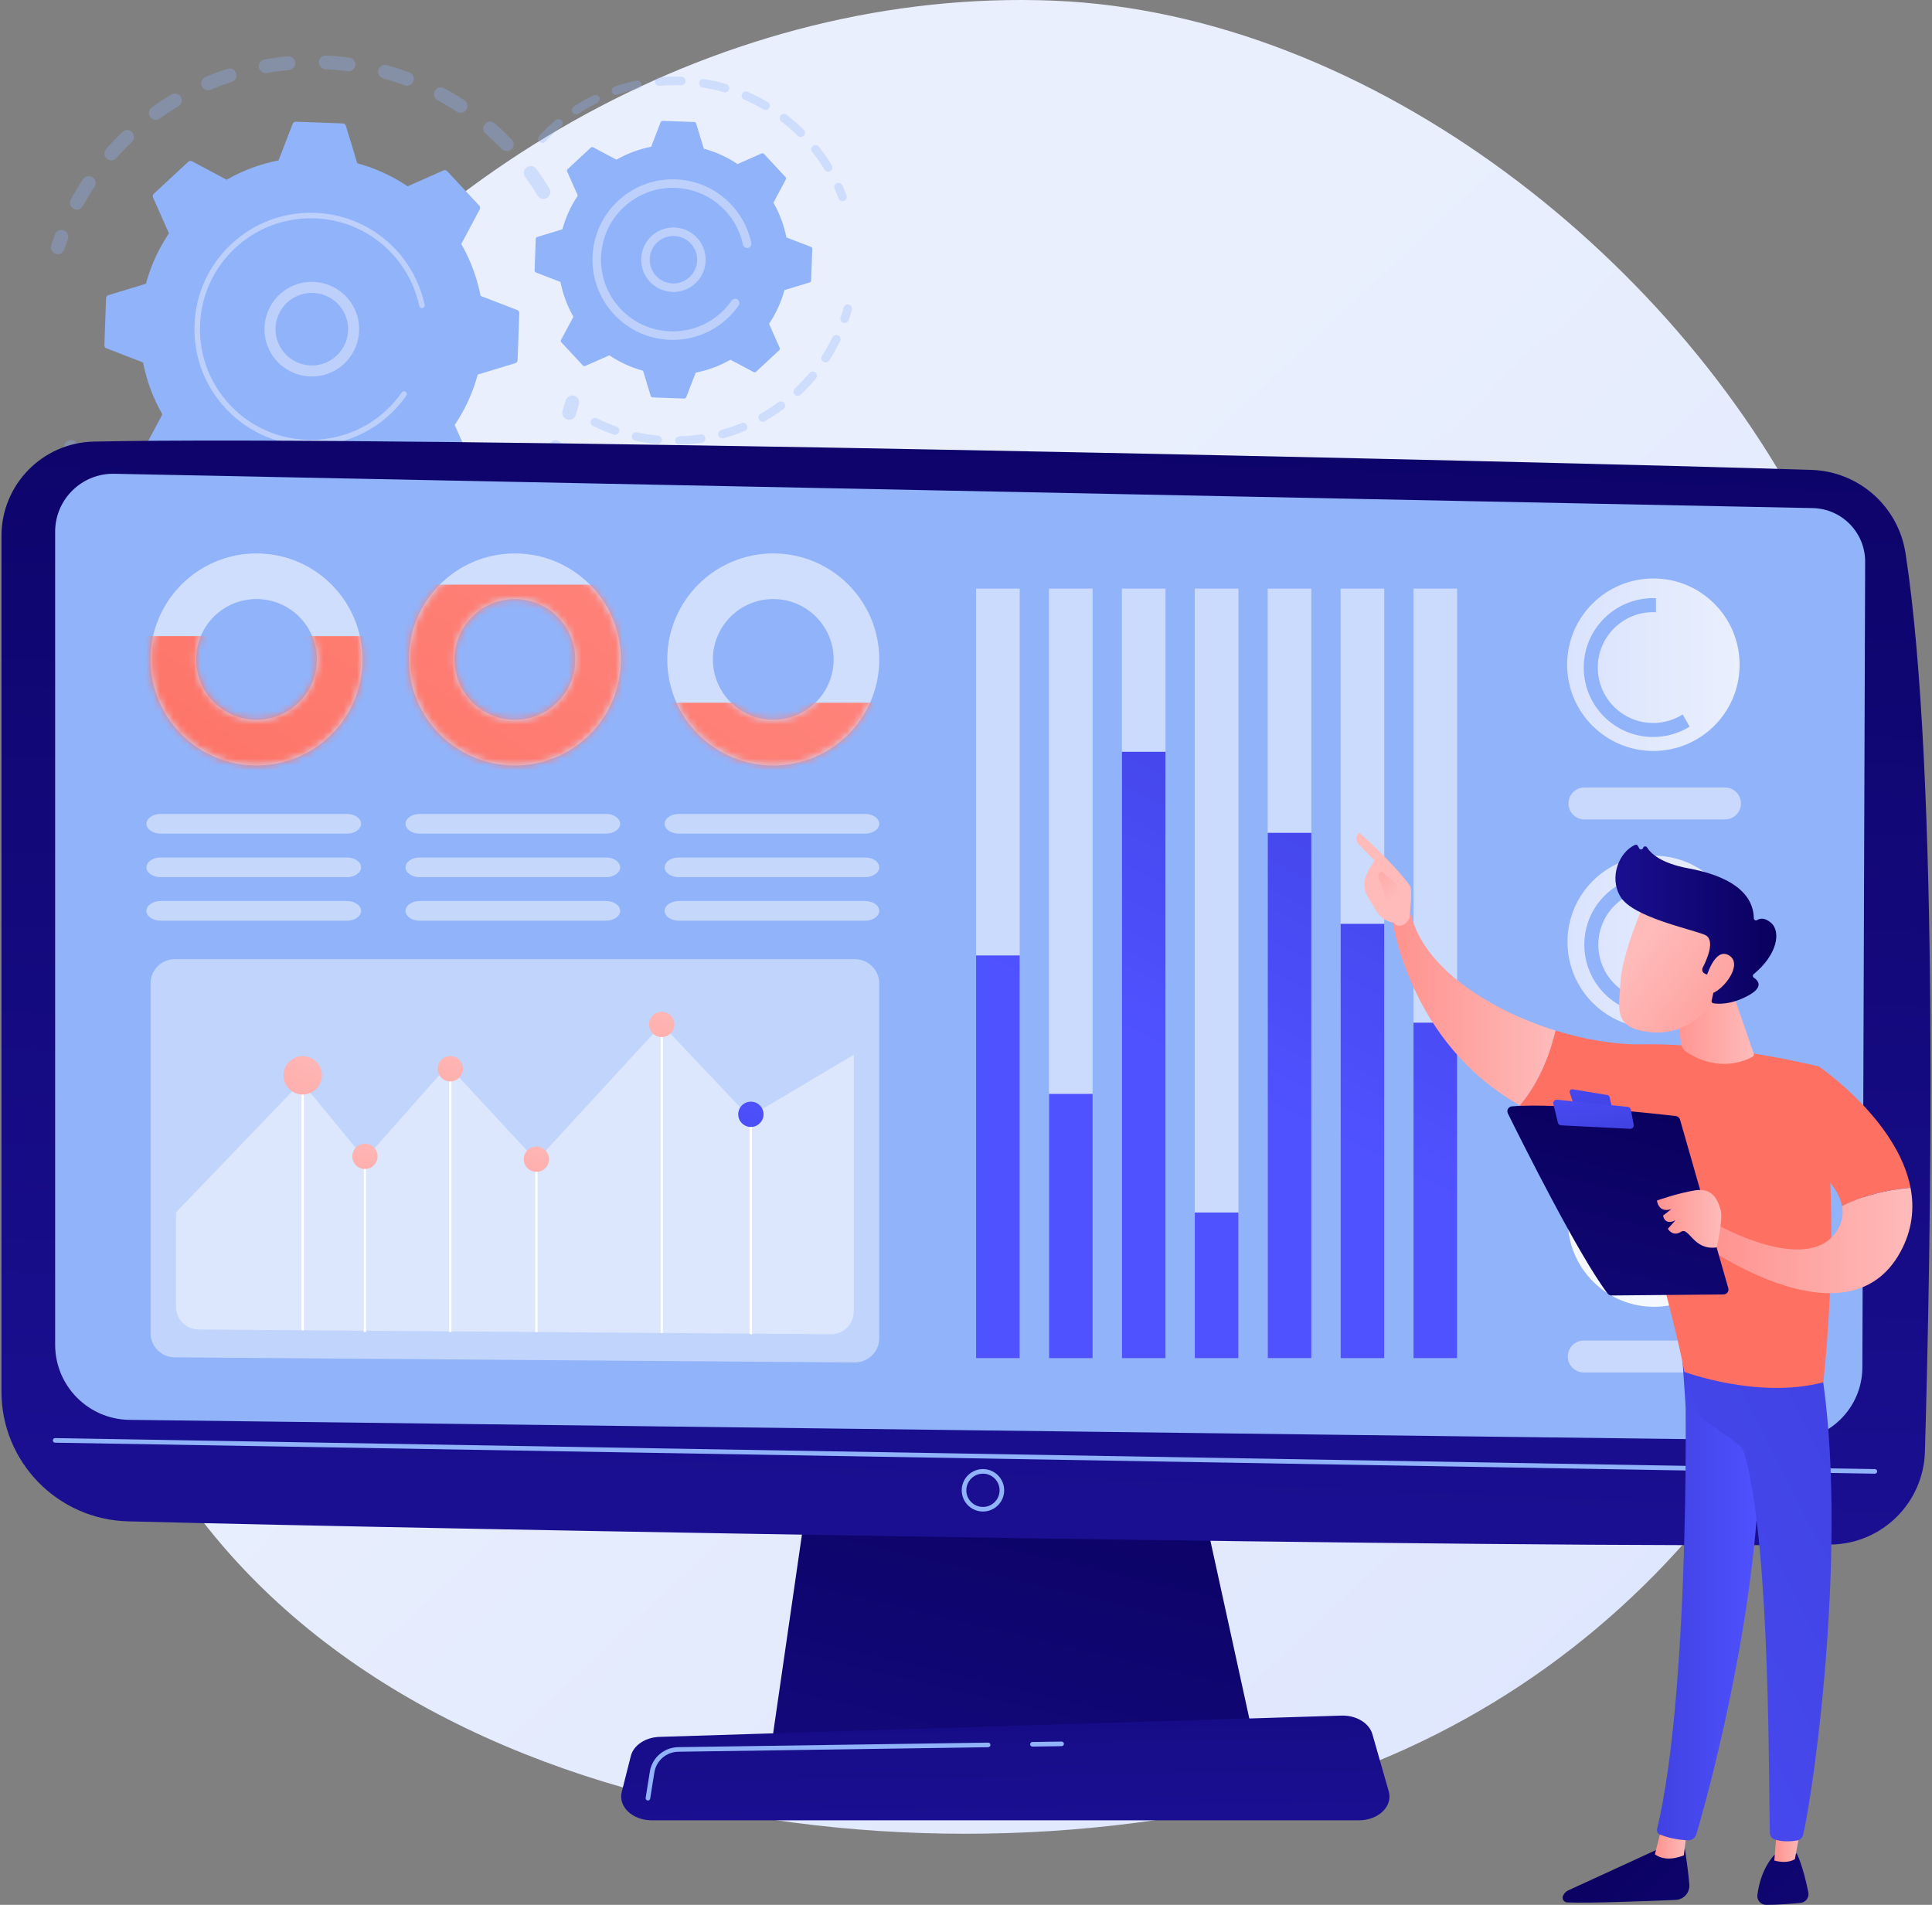 <svg width="284" height="280" viewBox="0 0 284 280" fill="none" xmlns="http://www.w3.org/2000/svg">
<rect x="0" y="0" width="284" height="280" fill="#808080" stroke="none"/>
<g clip-path="url(#clip0_4553_94174)">
<path d="M244.8 229.842C227.876 247.695 205.415 260.787 178.47 266.073C116.427 278.243 32.564 259.692 13.678 191.286C2.167 149.593 10.227 100.829 33.871 64.704C59.859 24.997 106.776 -1.796 154.793 0.094C201.774 1.943 247.822 38.926 267.285 80.06C291.829 131.931 280.926 191.733 244.8 229.842Z" fill="url(#paint0_linear_4553_94174)"/>
<g opacity="0.3">
<path d="M80.407 29.093C79.927 29.383 79.304 29.229 79.014 28.75C78.451 27.819 77.839 26.898 77.195 26.013C76.869 25.565 76.963 24.94 77.403 24.608C77.408 24.604 77.413 24.6 77.419 24.596C77.872 24.266 78.506 24.366 78.836 24.82C79.514 25.751 80.158 26.721 80.751 27.701C81.022 28.149 80.905 28.724 80.496 29.034C80.468 29.054 80.438 29.074 80.407 29.093ZM73.766 21.921C73.008 21.133 72.209 20.369 71.391 19.651C70.97 19.282 70.928 18.641 71.297 18.22C71.669 17.798 72.308 17.757 72.729 18.126C73.59 18.881 74.431 19.685 75.229 20.514C75.617 20.918 75.605 21.56 75.201 21.948C75.172 21.976 75.141 22.002 75.109 22.026C74.704 22.333 74.126 22.295 73.766 21.921ZM67.144 16.421C66.232 15.823 65.283 15.257 64.322 14.739C63.829 14.473 63.645 13.858 63.91 13.365C64.176 12.873 64.791 12.688 65.284 12.954C66.295 13.499 67.295 14.095 68.255 14.725C68.723 15.032 68.854 15.661 68.547 16.13C68.481 16.23 68.401 16.314 68.311 16.383C67.98 16.633 67.512 16.663 67.144 16.421ZM59.458 12.54C58.434 12.16 57.382 11.821 56.33 11.531C55.79 11.382 55.473 10.823 55.622 10.283C55.772 9.743 56.33 9.427 56.87 9.575C57.977 9.881 59.085 10.238 60.163 10.638C60.688 10.833 60.956 11.417 60.762 11.942C60.692 12.13 60.573 12.285 60.424 12.398C60.156 12.599 59.795 12.665 59.458 12.54ZM51.099 10.468C50.019 10.326 48.917 10.227 47.825 10.177C47.265 10.151 46.833 9.676 46.859 9.116C46.885 8.556 47.36 8.124 47.92 8.15C49.069 8.203 50.228 8.307 51.365 8.457C51.92 8.53 52.311 9.04 52.238 9.595C52.201 9.875 52.053 10.113 51.845 10.271C51.639 10.427 51.375 10.505 51.099 10.468ZM42.49 10.298C41.404 10.398 40.308 10.546 39.234 10.738C38.683 10.836 38.155 10.469 38.057 9.918C37.958 9.366 38.325 8.839 38.877 8.741C40.008 8.539 41.161 8.383 42.304 8.278C42.862 8.227 43.356 8.637 43.407 9.195C43.44 9.557 43.279 9.893 43.008 10.097C42.863 10.207 42.686 10.28 42.49 10.298ZM10.82 30.696C10.327 30.429 10.144 29.814 10.411 29.321C10.957 28.312 11.556 27.313 12.188 26.352C12.496 25.884 13.125 25.755 13.593 26.063C14.061 26.371 14.19 27 13.882 27.468C13.281 28.38 12.713 29.329 12.195 30.288C12.124 30.419 12.028 30.529 11.916 30.614C11.609 30.845 11.181 30.891 10.82 30.696ZM34.063 12.038C33.027 12.377 31.992 12.765 30.989 13.192C30.473 13.411 29.877 13.171 29.658 12.655C29.439 12.139 29.68 11.546 30.195 11.324C31.252 10.875 32.341 10.466 33.432 10.109C33.964 9.935 34.537 10.225 34.712 10.758C34.85 11.18 34.696 11.628 34.36 11.882C34.273 11.95 34.173 12.002 34.063 12.038ZM15.69 23.317C15.27 22.947 15.229 22.306 15.599 21.885C16.357 21.024 17.163 20.184 17.993 19.388C18.396 18.998 19.04 19.014 19.427 19.419C19.815 19.823 19.801 20.466 19.396 20.853C18.607 21.609 17.841 22.407 17.121 23.226C17.075 23.278 17.025 23.324 16.971 23.365C16.596 23.65 16.058 23.641 15.69 23.317ZM26.237 15.618C25.303 16.18 24.381 16.79 23.497 17.431C23.043 17.76 22.409 17.659 22.08 17.205C21.756 16.757 21.85 16.134 22.289 15.801C22.295 15.797 22.301 15.792 22.306 15.788C23.237 15.113 24.207 14.471 25.19 13.879C25.67 13.59 26.294 13.745 26.582 14.225C26.852 14.673 26.734 15.247 26.326 15.556C26.298 15.579 26.268 15.599 26.237 15.618Z" fill="#91B3FA"/>
<path d="M9.106 37.16C9.265 37.038 9.391 36.87 9.457 36.666C9.619 36.169 9.794 35.666 9.977 35.172C10.172 34.648 9.905 34.063 9.379 33.868C8.854 33.673 8.269 33.941 8.075 34.467C7.882 34.986 7.698 35.514 7.527 36.036C7.353 36.569 7.645 37.142 8.177 37.316C8.507 37.422 8.85 37.353 9.106 37.16Z" fill="#91B3FA"/>
</g>
<g opacity="0.3">
<path d="M11.768 67.966C12.158 67.67 12.288 67.127 12.05 66.681C11.804 66.219 11.564 65.745 11.336 65.271C11.093 64.766 10.487 64.553 9.982 64.796C9.475 65.04 9.264 65.645 9.507 66.15C9.747 66.649 10 67.149 10.259 67.635C10.522 68.129 11.137 68.317 11.631 68.054C11.68 68.028 11.725 67.998 11.768 67.966Z" fill="#91B3FA"/>
<path d="M68.855 82.111C68.391 82.427 67.76 82.308 67.445 81.845C67.129 81.382 67.248 80.752 67.71 80.435C68.591 79.834 69.46 79.185 70.303 78.501C70.736 78.148 71.377 78.215 71.731 78.65C72.084 79.085 72.017 79.724 71.582 80.077C71.218 80.373 70.849 80.663 70.477 80.944C69.945 81.346 69.4 81.739 68.855 82.111ZM74.195 76.356C73.787 75.973 73.766 75.331 74.148 74.922C74.885 74.137 75.594 73.313 76.26 72.472C76.606 72.032 77.246 71.958 77.686 72.306C78.124 72.653 78.198 73.292 77.852 73.731C77.15 74.616 76.403 75.484 75.629 76.31C75.588 76.353 75.546 76.391 75.501 76.426C75.112 76.718 74.561 76.699 74.195 76.356ZM64.087 84.908C63.077 85.411 62.031 85.878 60.978 86.295C60.458 86.501 59.868 86.247 59.661 85.726C59.456 85.205 59.711 84.616 60.23 84.409C61.23 84.013 62.222 83.57 63.182 83.092C63.684 82.842 64.293 83.046 64.543 83.548C64.764 83.992 64.629 84.519 64.249 84.808C64.198 84.846 64.144 84.879 64.087 84.908ZM79.588 69.529C79.105 69.245 78.944 68.623 79.228 68.14C79.772 67.214 80.284 66.255 80.749 65.287C80.99 64.781 81.597 64.569 82.102 64.811C82.606 65.053 82.82 65.659 82.578 66.164C82.088 67.183 81.549 68.194 80.977 69.168C80.907 69.286 80.817 69.385 80.716 69.462C80.397 69.705 79.953 69.744 79.588 69.529ZM55.715 87.973C54.62 88.241 53.498 88.467 52.38 88.642C51.827 88.729 51.307 88.351 51.219 87.798C51.133 87.244 51.511 86.725 52.063 86.638C53.126 86.471 54.191 86.257 55.233 86.002C55.776 85.869 56.327 86.202 56.459 86.746C56.559 87.151 56.4 87.56 56.087 87.796C55.98 87.878 55.853 87.939 55.715 87.973ZM46.874 89.128C45.745 89.15 44.599 89.125 43.472 89.054C42.913 89.018 42.489 88.536 42.525 87.977C42.56 87.417 43.042 86.993 43.602 87.029C44.672 87.097 45.76 87.121 46.834 87.1C47.395 87.089 47.858 87.534 47.868 88.094C47.876 88.432 47.717 88.734 47.467 88.923C47.301 89.048 47.097 89.124 46.874 89.128ZM37.992 88.329C36.883 88.105 35.772 87.831 34.688 87.516C34.15 87.359 33.84 86.797 33.996 86.259C34.154 85.72 34.717 85.412 35.254 85.568C36.283 85.868 37.34 86.128 38.394 86.341C38.943 86.452 39.297 86.987 39.187 87.536C39.136 87.788 38.995 87.999 38.806 88.143C38.583 88.313 38.289 88.389 37.992 88.329ZM29.495 85.611C28.462 85.15 27.438 84.639 26.448 84.092C25.959 83.821 25.779 83.204 26.05 82.713C26.32 82.223 26.939 82.045 27.428 82.316C28.367 82.835 29.341 83.32 30.323 83.758C30.834 83.986 31.064 84.586 30.834 85.098C30.762 85.26 30.654 85.393 30.521 85.493C30.238 85.709 29.846 85.768 29.495 85.611ZM21.8 81.091C20.896 80.415 20.009 79.691 19.165 78.94C18.745 78.568 18.707 77.926 19.081 77.508C19.451 77.091 20.093 77.051 20.512 77.424C21.316 78.138 22.157 78.825 23.017 79.468C23.465 79.803 23.556 80.439 23.221 80.888C23.163 80.966 23.096 81.034 23.021 81.09C22.669 81.354 22.171 81.368 21.8 81.091ZM15.293 74.997C14.751 74.366 14.223 73.71 13.72 73.048C13.539 72.808 13.361 72.567 13.185 72.325C12.857 71.871 12.947 71.232 13.412 70.909C13.867 70.58 14.501 70.682 14.829 71.136C14.996 71.366 15.165 71.596 15.338 71.823C15.816 72.452 16.317 73.075 16.832 73.676C17.198 74.101 17.148 74.742 16.724 75.106C16.707 75.12 16.692 75.133 16.674 75.146C16.25 75.467 15.643 75.406 15.293 74.997Z" fill="#91B3FA"/>
<path d="M84.278 61.503C84.439 61.381 84.565 61.211 84.631 61.004C84.799 60.481 84.958 59.945 85.106 59.409C85.255 58.869 84.938 58.31 84.397 58.162C83.857 58.013 83.298 58.33 83.15 58.871C83.01 59.379 82.858 59.889 82.699 60.385C82.528 60.918 82.822 61.489 83.355 61.66C83.682 61.766 84.023 61.696 84.278 61.503Z" fill="#91B3FA"/>
</g>
<path d="M76.334 46.032C76.341 45.83 76.22 45.645 76.031 45.572L70.648 43.495C70.129 40.851 69.185 38.27 67.809 35.862L70.521 30.773C70.616 30.594 70.587 30.375 70.45 30.227L65.737 25.158C65.599 25.01 65.383 24.965 65.198 25.047L59.925 27.383C57.623 25.836 55.118 24.707 52.518 23.998L50.836 18.478C50.777 18.285 50.602 18.15 50.4 18.142L43.483 17.891C43.281 17.884 43.096 18.005 43.023 18.194L40.945 23.577C38.301 24.096 35.72 25.04 33.312 26.416L28.223 23.704C28.044 23.609 27.825 23.637 27.677 23.775L22.608 28.488C22.46 28.626 22.416 28.842 22.497 29.027L24.833 34.3C23.286 36.602 22.157 39.107 21.448 41.707L15.928 43.389C15.735 43.448 15.6 43.623 15.592 43.825L15.341 50.742C15.334 50.944 15.455 51.129 15.644 51.201L21.028 53.279C21.547 55.923 22.491 58.504 23.867 60.912L21.155 66.001C21.06 66.179 21.088 66.399 21.226 66.547L25.94 71.616C26.078 71.764 26.294 71.809 26.479 71.727L31.752 69.391C34.054 70.938 36.559 72.067 39.159 72.776L40.841 78.296C40.9 78.489 41.075 78.624 41.277 78.632L48.194 78.883C48.396 78.89 48.581 78.769 48.653 78.58L50.731 73.196C53.375 72.677 55.956 71.733 58.364 70.357L63.453 73.069C63.631 73.164 63.851 73.135 63.999 72.998L69.068 68.284C69.216 68.146 69.261 67.93 69.179 67.745L66.843 62.472C68.39 60.17 69.519 57.665 70.228 55.065L75.748 53.383C75.941 53.324 76.076 53.149 76.084 52.947L76.334 46.032Z" fill="#91B3FA"/>
<path d="M49.184 54.485C45.821 56.33 41.583 55.095 39.737 51.732C38.843 50.103 38.637 48.223 39.157 46.439C39.677 44.655 40.86 43.18 42.49 42.286C45.854 40.441 50.091 41.676 51.937 45.039C53.616 48.099 52.745 51.882 50.041 53.93C49.774 54.133 49.487 54.319 49.184 54.485ZM40.716 46.893C40.317 48.261 40.475 49.702 41.161 50.952C42.576 53.53 45.825 54.478 48.404 53.063C50.984 51.649 51.93 48.399 50.515 45.82C49.1 43.242 45.851 42.294 43.272 43.709C43.038 43.837 42.817 43.981 42.608 44.139C41.701 44.826 41.04 45.781 40.716 46.893Z" fill="#BDD0FB"/>
<path d="M55.995 62.03C56.459 61.678 56.909 61.301 57.341 60.899C57.477 60.773 57.611 60.644 57.743 60.513C58.394 59.868 58.992 59.171 59.529 58.435C59.536 58.425 59.544 58.415 59.551 58.405C59.572 58.376 59.592 58.348 59.613 58.319C59.653 58.263 59.693 58.207 59.732 58.151C59.835 58.003 59.826 57.811 59.723 57.674C59.698 57.641 59.667 57.611 59.631 57.586C59.447 57.458 59.195 57.503 59.066 57.687C58.406 58.633 57.64 59.513 56.788 60.305C52.56 64.238 46.782 65.488 41.569 64.133C38.669 63.38 35.944 61.821 33.757 59.468C33.373 59.056 33.013 58.627 32.678 58.184C30.421 55.203 29.268 51.567 29.405 47.78C29.563 43.43 31.405 39.402 34.593 36.438C41.177 30.317 51.505 30.694 57.624 37.275C58.001 37.681 58.357 38.104 58.689 38.543C60.129 40.445 61.136 42.64 61.631 44.976C61.644 45.036 61.669 45.091 61.704 45.137C61.796 45.258 61.953 45.323 62.112 45.289C62.331 45.242 62.472 45.028 62.425 44.808C61.905 42.356 60.847 40.051 59.336 38.054C58.987 37.593 58.614 37.149 58.219 36.723C51.795 29.814 40.947 29.423 34.041 35.844C30.694 38.956 28.76 43.185 28.595 47.751C28.45 51.727 29.661 55.544 32.031 58.674C32.383 59.139 32.761 59.589 33.163 60.022C36.275 63.369 40.504 65.303 45.07 65.469C49.047 65.612 52.865 64.4 55.995 62.03Z" fill="#BDD0FB"/>
<g opacity="0.3">
<path d="M124.232 29.447C124.448 29.283 124.54 28.992 124.439 28.725C124.25 28.228 124.044 27.729 123.826 27.244C123.684 26.929 123.314 26.788 122.998 26.93C122.681 27.071 122.542 27.443 122.684 27.758C122.892 28.221 123.089 28.696 123.269 29.17C123.391 29.493 123.753 29.656 124.077 29.534C124.134 29.512 124.186 29.482 124.232 29.447Z" fill="#91B3FA"/>
<path d="M122.063 25.15C121.767 25.33 121.382 25.236 121.202 24.94C120.748 24.194 120.25 23.462 119.723 22.766C119.612 22.619 119.499 22.473 119.383 22.328C119.169 22.057 119.215 21.663 119.486 21.448C119.751 21.255 120.151 21.28 120.366 21.551C120.486 21.703 120.605 21.856 120.721 22.01C121.274 22.74 121.795 23.507 122.271 24.289C122.44 24.566 122.368 24.922 122.115 25.114C122.099 25.126 122.082 25.138 122.063 25.15ZM117.262 19.957C116.509 19.212 115.703 18.508 114.867 17.863C114.593 17.652 114.542 17.259 114.753 16.984C114.964 16.712 115.358 16.659 115.632 16.87C116.508 17.546 117.353 18.284 118.143 19.065C118.389 19.308 118.391 19.705 118.148 19.951C118.127 19.972 118.104 19.992 118.08 20.01C117.836 20.196 117.486 20.179 117.262 19.957ZM112.231 16.081C111.32 15.544 110.366 15.06 109.394 14.64C109.077 14.503 108.93 14.134 109.068 13.816C109.206 13.497 109.574 13.352 109.892 13.489C110.911 13.929 111.912 14.438 112.867 15.001C113.165 15.177 113.265 15.561 113.089 15.859C113.046 15.931 112.991 15.992 112.927 16.04C112.731 16.189 112.456 16.214 112.231 16.081ZM106.401 13.56C105.385 13.263 104.34 13.026 103.299 12.857C102.957 12.801 102.725 12.479 102.781 12.138C102.837 11.797 103.158 11.565 103.5 11.62C104.593 11.798 105.687 12.046 106.754 12.357C107.086 12.454 107.277 12.802 107.18 13.135C107.14 13.269 107.061 13.38 106.957 13.458C106.802 13.574 106.599 13.618 106.401 13.56ZM100.132 12.539C99.074 12.498 98.005 12.522 96.952 12.61C96.608 12.639 96.304 12.383 96.275 12.038C96.246 11.693 96.502 11.39 96.847 11.361C97.95 11.268 99.072 11.243 100.18 11.286C100.526 11.3 100.795 11.591 100.782 11.936C100.774 12.131 100.678 12.302 100.534 12.412C100.423 12.497 100.282 12.544 100.132 12.539ZM93.805 13.07C92.77 13.287 91.74 13.571 90.741 13.914C90.414 14.026 90.057 13.852 89.945 13.525C89.833 13.198 90.006 12.842 90.334 12.729C91.381 12.369 92.462 12.071 93.548 11.843C93.887 11.772 94.219 11.989 94.29 12.327C94.341 12.572 94.242 12.814 94.055 12.956C93.983 13.011 93.899 13.051 93.805 13.07ZM87.803 15.132C86.856 15.595 85.926 16.124 85.038 16.704C84.748 16.893 84.36 16.811 84.171 16.522C83.982 16.233 84.066 15.849 84.353 15.654C85.284 15.046 86.26 14.492 87.253 14.006C87.564 13.854 87.939 13.983 88.091 14.294C88.225 14.567 88.141 14.891 87.907 15.068C87.875 15.092 87.84 15.114 87.803 15.132ZM79.3 20.837C79.046 20.602 79.031 20.206 79.266 19.952C79.917 19.249 80.617 18.57 81.346 17.934C81.456 17.837 81.567 17.742 81.679 17.647C81.936 17.417 82.339 17.457 82.562 17.723C82.785 17.988 82.751 18.383 82.487 18.606C82.382 18.694 82.277 18.784 82.172 18.877C81.475 19.485 80.806 20.133 80.186 20.803C80.161 20.831 80.133 20.855 80.104 20.877C79.865 21.057 79.526 21.046 79.3 20.837Z" fill="#91B3FA"/>
</g>
<g opacity="0.3">
<path d="M115.168 60.132C114.289 60.78 113.363 61.379 112.415 61.915C112.114 62.085 111.732 61.979 111.561 61.677C111.391 61.375 111.501 60.995 111.799 60.823C112.703 60.313 113.586 59.741 114.425 59.122C114.703 58.917 115.096 58.976 115.301 59.255C115.505 59.531 115.448 59.92 115.175 60.126C115.175 60.126 115.171 60.13 115.168 60.132ZM116.803 58.002C116.566 57.75 116.578 57.354 116.83 57.117C117.588 56.403 118.31 55.637 118.977 54.838C119.198 54.575 119.594 54.537 119.86 54.759C120.126 54.981 120.161 55.375 119.939 55.641C119.24 56.478 118.483 57.281 117.689 58.029C117.672 58.045 117.655 58.059 117.637 58.073C117.385 58.264 117.025 58.238 116.803 58.002ZM109.464 63.351C108.454 63.767 107.41 64.126 106.361 64.416C106.027 64.508 105.682 64.312 105.59 63.979C105.497 63.645 105.693 63.302 106.026 63.208C107.027 62.931 108.022 62.59 108.986 62.193C109.306 62.061 109.672 62.214 109.804 62.533C109.915 62.802 109.825 63.104 109.603 63.271C109.562 63.303 109.515 63.33 109.464 63.351ZM121.017 53.183C120.726 52.996 120.643 52.608 120.83 52.317C121.394 51.442 121.91 50.524 122.363 49.588C122.514 49.277 122.889 49.147 123.2 49.297C123.512 49.448 123.642 49.823 123.491 50.134C123.016 51.116 122.475 52.079 121.883 52.996C121.842 53.059 121.791 53.113 121.735 53.156C121.531 53.311 121.245 53.33 121.017 53.183ZM103.153 65.095C102.075 65.256 100.976 65.352 99.885 65.382C99.539 65.391 99.251 65.118 99.242 64.772C99.233 64.426 99.505 64.138 99.851 64.129C100.891 64.101 101.939 64.009 102.968 63.855C103.31 63.804 103.629 64.04 103.68 64.383C103.715 64.617 103.615 64.841 103.438 64.975C103.357 65.036 103.26 65.079 103.153 65.095ZM96.607 65.275C95.52 65.173 94.429 65.004 93.365 64.772C93.027 64.699 92.813 64.365 92.886 64.027C92.959 63.689 93.293 63.474 93.631 63.548C94.646 63.768 95.686 63.929 96.724 64.027C97.068 64.059 97.322 64.365 97.289 64.71C97.272 64.892 97.179 65.049 97.043 65.151C96.923 65.242 96.769 65.29 96.607 65.275ZM90.205 63.882C89.173 63.522 88.154 63.096 87.177 62.616C86.866 62.463 86.739 62.088 86.891 61.777C87.044 61.467 87.419 61.339 87.73 61.491C88.662 61.95 89.633 62.356 90.618 62.698C90.945 62.812 91.118 63.169 91.003 63.496C90.961 63.617 90.885 63.717 90.79 63.789C90.629 63.911 90.411 63.953 90.205 63.882Z" fill="#91B3FA"/>
<path d="M124.534 47.364C124.63 47.291 124.707 47.191 124.748 47.066C124.921 46.559 125.079 46.044 125.219 45.535C125.311 45.202 125.115 44.856 124.781 44.764C124.448 44.673 124.103 44.868 124.01 45.203C123.877 45.688 123.725 46.178 123.561 46.663C123.45 46.992 123.625 47.347 123.953 47.459C124.158 47.529 124.374 47.486 124.534 47.364Z" fill="#91B3FA"/>
</g>
<path d="M119.401 36.598C119.406 36.463 119.324 36.339 119.198 36.29L115.595 34.9C115.248 33.13 114.616 31.404 113.695 29.792L115.51 26.386C115.574 26.267 115.554 26.12 115.462 26.021L112.308 22.629C112.216 22.53 112.071 22.5 111.947 22.555L108.419 24.118C106.879 23.083 105.202 22.327 103.462 21.853L102.337 18.159C102.298 18.029 102.18 17.939 102.045 17.934L97.416 17.766C97.281 17.761 97.157 17.843 97.108 17.969L95.718 21.571C93.948 21.918 92.221 22.55 90.61 23.471L87.205 21.656C87.086 21.592 86.939 21.611 86.84 21.704L83.448 24.858C83.349 24.95 83.319 25.095 83.374 25.219L84.937 28.747C83.902 30.287 83.146 31.964 82.672 33.704L78.978 34.829C78.849 34.868 78.758 34.986 78.753 35.121L78.585 39.75C78.58 39.885 78.662 40.009 78.788 40.057L82.39 41.448C82.737 43.218 83.369 44.944 84.29 46.556L82.475 49.962C82.411 50.081 82.43 50.228 82.523 50.327L85.677 53.719C85.769 53.818 85.914 53.848 86.038 53.793L89.566 52.23C91.106 53.265 92.783 54.021 94.523 54.495L95.648 58.189C95.687 58.318 95.805 58.409 95.94 58.414L100.569 58.582C100.704 58.587 100.828 58.505 100.877 58.379L102.267 54.777C104.037 54.43 105.763 53.798 107.375 52.877L110.78 54.692C110.899 54.756 111.046 54.736 111.145 54.644L114.537 51.49C114.636 51.398 114.666 51.253 114.611 51.129L113.049 47.6C114.084 46.06 114.839 44.383 115.314 42.643L119.008 41.518C119.137 41.479 119.228 41.361 119.233 41.226L119.401 36.598Z" fill="#91B3FA"/>
<path d="M101.273 42.331C100.163 42.94 98.882 43.081 97.667 42.725C96.452 42.371 95.447 41.566 94.838 40.456C93.581 38.164 94.421 35.283 96.713 34.02C99.005 32.764 101.891 33.605 103.147 35.895C103.756 37.005 103.896 38.285 103.542 39.501C103.254 40.489 102.667 41.338 101.861 41.949C101.678 42.089 101.481 42.217 101.273 42.331ZM95.937 39.852C96.385 40.669 97.124 41.263 98.018 41.523C98.912 41.782 99.854 41.679 100.67 41.231C101.486 40.782 102.079 40.044 102.34 39.151C102.601 38.257 102.497 37.314 102.049 36.498C101.124 34.813 99.001 34.194 97.316 35.118C97.164 35.203 97.021 35.295 96.886 35.398C95.532 36.423 95.096 38.319 95.937 39.852Z" fill="#BDD0FB"/>
<path d="M106.014 47.577C106.33 47.338 106.636 47.08 106.933 46.805C107.522 46.258 108.055 45.651 108.52 44.998C108.541 44.969 108.561 44.939 108.582 44.91C108.742 44.682 108.728 44.384 108.568 44.173C108.529 44.122 108.482 44.076 108.426 44.037C108.142 43.839 107.753 43.91 107.554 44.192C107.126 44.806 106.63 45.375 106.08 45.887C106.05 45.915 106.019 45.943 105.989 45.97C104.676 47.168 103.114 47.993 101.433 48.406C100.52 48.63 99.572 48.733 98.608 48.707C98.6 48.707 98.592 48.707 98.585 48.706C98.561 48.705 98.537 48.705 98.513 48.704C95.697 48.601 93.089 47.409 91.17 45.345C90.921 45.078 90.689 44.801 90.472 44.514C89.011 42.584 88.264 40.23 88.353 37.778C88.455 34.962 89.649 32.355 91.712 30.436C93.775 28.519 96.463 27.517 99.279 27.619C102.095 27.721 104.703 28.914 106.622 30.978C106.866 31.24 107.096 31.515 107.311 31.798C108.243 33.029 108.895 34.45 109.216 35.962C109.236 36.055 109.275 36.139 109.329 36.21C109.471 36.397 109.713 36.497 109.958 36.445C110.296 36.372 110.513 36.041 110.441 35.702C110.082 34.01 109.353 32.42 108.31 31.043C108.069 30.725 107.812 30.418 107.539 30.125C105.392 27.816 102.474 26.482 99.324 26.367C96.174 26.253 93.167 27.369 90.859 29.519C88.55 31.666 87.216 34.583 87.102 37.734C87.002 40.477 87.838 43.111 89.472 45.27C89.715 45.59 89.975 45.901 90.253 46.2C94.409 50.669 101.249 51.186 106.014 47.577Z" fill="#BDD0FB"/>
<path d="M119.549 214.086L113.425 256.342H184.465L175.212 214.086H119.549Z" fill="url(#paint1_linear_4553_94174)"/>
<path d="M0.214 78.782V204.553C0.214 214.899 8.459 223.36 18.802 223.627C64.74 224.812 225.408 227.684 269.138 227.039C276.654 226.928 282.743 220.914 282.959 213.4C283.802 184.182 285.172 113.921 280.104 81.302C279.037 74.433 273.238 69.296 266.29 69.074C227.8 67.843 57.481 63.933 13.772 64.914C6.233 65.084 0.214 71.242 0.214 78.782Z" fill="url(#paint2_linear_4553_94174)"/>
<path d="M8.106 78.166V197.657C8.106 203.698 12.955 208.62 18.995 208.71L262.846 211.723C268.834 211.813 273.743 206.995 273.765 201.006L274.173 82.582C274.189 78.3 270.777 74.791 266.496 74.687L16.838 69.643C12.05 69.526 8.106 73.376 8.106 78.166Z" fill="#91B3FA"/>
<path d="M275.601 216.625C275.599 216.625 275.597 216.625 275.595 216.625L8.1 212.067C7.913 212.064 7.765 211.91 7.768 211.723C7.771 211.536 7.927 211.393 8.112 211.391L275.607 215.949C275.794 215.952 275.942 216.106 275.939 216.293C275.936 216.477 275.785 216.625 275.601 216.625Z" fill="#91B3FA"/>
<path d="M144.492 222.187C142.771 222.187 141.371 220.787 141.371 219.066C141.371 217.345 142.771 215.945 144.492 215.945C146.213 215.945 147.613 217.345 147.613 219.066C147.614 220.786 146.213 222.187 144.492 222.187ZM144.492 216.62C143.144 216.62 142.047 217.717 142.047 219.065C142.047 220.413 143.144 221.51 144.492 221.51C145.84 221.51 146.937 220.413 146.937 219.065C146.937 217.717 145.84 216.62 144.492 216.62Z" fill="#91B3FA"/>
<path d="M199.767 267.574H95.795C92.97 267.574 90.849 265.563 91.395 263.403L92.729 258.127C93.13 256.54 94.876 255.375 96.949 255.311L197.182 252.183C199.348 252.115 201.266 253.265 201.738 254.914L204.143 263.318C204.769 265.502 202.638 267.574 199.767 267.574Z" fill="url(#paint3_linear_4553_94174)"/>
<path d="M151.765 256.739C151.581 256.739 151.43 256.591 151.427 256.406C151.424 256.219 151.573 256.066 151.76 256.063L156.055 256C156.234 256.001 156.395 256.147 156.398 256.333C156.401 256.52 156.252 256.673 156.065 256.676L151.77 256.739H151.765Z" fill="#91B3FA"/>
<path d="M95.245 264.662C95.227 264.662 95.209 264.661 95.191 264.658C95.007 264.629 94.881 264.455 94.91 264.271L95.523 260.433C95.852 258.371 97.606 256.853 99.694 256.822L145.25 256.156H145.255C145.439 256.156 145.59 256.304 145.593 256.489C145.596 256.676 145.447 256.829 145.26 256.832L99.704 257.498C97.946 257.524 96.468 258.803 96.191 260.539L95.578 264.377C95.552 264.544 95.408 264.662 95.245 264.662Z" fill="#91B3FA"/>
<g opacity="0.53">
<path d="M149.896 86.523H143.482V199.649H149.896V86.523Z" fill="white"/>
<path d="M160.613 86.523H154.199V199.649H160.613V86.523Z" fill="white"/>
<path d="M171.331 86.523H164.917V199.649H171.331V86.523Z" fill="white"/>
<path d="M182.047 86.523H175.633V199.649H182.047V86.523Z" fill="white"/>
<path d="M192.764 86.523H186.35V199.649H192.764V86.523Z" fill="white"/>
<path d="M203.48 86.523H197.066V199.649H203.48V86.523Z" fill="white"/>
<path d="M214.197 86.523H207.783V199.649H214.197V86.523Z" fill="white"/>
</g>
<path d="M149.896 140.445H143.482V199.648H149.896V140.445Z" fill="url(#paint4_linear_4553_94174)"/>
<path d="M160.613 160.797H154.199V199.653H160.613V160.797Z" fill="url(#paint5_linear_4553_94174)"/>
<path d="M171.331 110.508H164.917V199.651H171.331V110.508Z" fill="url(#paint6_linear_4553_94174)"/>
<path d="M182.047 178.234H175.633V199.65H182.047V178.234Z" fill="url(#paint7_linear_4553_94174)"/>
<path d="M192.764 122.422H186.35V199.647H192.764V122.422Z" fill="url(#paint8_linear_4553_94174)"/>
<path d="M203.48 135.797H197.066V199.651H203.48V135.797Z" fill="url(#paint9_linear_4553_94174)"/>
<path d="M214.197 150.328H207.783V199.648H214.197V150.328Z" fill="url(#paint10_linear_4553_94174)"/>
<path opacity="0.57" d="M37.703 81.352C29.098 81.352 22.122 88.328 22.122 96.933C22.122 105.538 29.098 112.514 37.703 112.514C46.308 112.514 53.284 105.538 53.284 96.933C53.284 88.328 46.308 81.352 37.703 81.352ZM37.703 105.81C32.8 105.81 28.826 101.836 28.826 96.933C28.826 92.03 32.8 88.056 37.703 88.056C42.606 88.056 46.58 92.03 46.58 96.933C46.58 101.836 42.605 105.81 37.703 105.81Z" fill="white"/>
<mask id="mask0_4553_94174" style="mask-type:luminance" maskUnits="userSpaceOnUse" x="22" y="81" width="32" height="32">
<path d="M37.703 81.352C29.098 81.352 22.122 88.328 22.122 96.933C22.122 105.538 29.098 112.514 37.703 112.514C46.308 112.514 53.284 105.538 53.284 96.933C53.284 88.328 46.308 81.352 37.703 81.352ZM37.703 105.81C32.8 105.81 28.826 101.836 28.826 96.933C28.826 92.03 32.8 88.056 37.703 88.056C42.606 88.056 46.58 92.03 46.58 96.933C46.58 101.836 42.605 105.81 37.703 105.81Z" fill="white"/>
</mask>
<g mask="url(#mask0_4553_94174)">
<path d="M62.228 93.508H15.944V113.095H62.228V93.508Z" fill="url(#paint11_linear_4553_94174)"/>
</g>
<path opacity="0.57" d="M75.684 81.352C67.079 81.352 60.103 88.328 60.103 96.933C60.103 105.538 67.079 112.514 75.684 112.514C84.29 112.514 91.266 105.538 91.266 96.933C91.266 88.328 84.29 81.352 75.684 81.352ZM75.684 105.81C70.781 105.81 66.808 101.836 66.808 96.933C66.808 92.03 70.781 88.056 75.684 88.056C80.588 88.056 84.561 92.03 84.561 96.933C84.561 101.836 80.588 105.81 75.684 105.81Z" fill="white"/>
<mask id="mask1_4553_94174" style="mask-type:luminance" maskUnits="userSpaceOnUse" x="60" y="81" width="32" height="32">
<path d="M75.684 81.352C67.079 81.352 60.103 88.328 60.103 96.933C60.103 105.538 67.079 112.514 75.684 112.514C84.29 112.514 91.266 105.538 91.266 96.933C91.266 88.328 84.29 81.352 75.684 81.352ZM75.684 105.81C70.781 105.81 66.808 101.836 66.808 96.933C66.808 92.03 70.781 88.056 75.684 88.056C80.588 88.056 84.561 92.03 84.561 96.933C84.561 101.836 80.588 105.81 75.684 105.81Z" fill="white"/>
</mask>
<g mask="url(#mask1_4553_94174)">
<path d="M100.21 85.938H53.925V113.096H100.21V85.938Z" fill="url(#paint12_linear_4553_94174)"/>
</g>
<path opacity="0.57" d="M113.668 81.352C105.063 81.352 98.087 88.328 98.087 96.933C98.087 105.538 105.063 112.514 113.668 112.514C122.273 112.514 129.249 105.538 129.249 96.933C129.249 88.328 122.273 81.352 113.668 81.352ZM113.668 105.81C108.765 105.81 104.791 101.836 104.791 96.933C104.791 92.03 108.765 88.056 113.668 88.056C118.571 88.056 122.545 92.03 122.545 96.933C122.545 101.836 118.57 105.81 113.668 105.81Z" fill="white"/>
<mask id="mask2_4553_94174" style="mask-type:luminance" maskUnits="userSpaceOnUse" x="98" y="81" width="32" height="32">
<path d="M113.668 81.352C105.063 81.352 98.087 88.328 98.087 96.933C98.087 105.538 105.063 112.514 113.668 112.514C122.273 112.514 129.249 105.538 129.249 96.933C129.249 88.328 122.273 81.352 113.668 81.352ZM113.668 105.81C108.765 105.81 104.791 101.836 104.791 96.933C104.791 92.03 108.765 88.056 113.668 88.056C118.571 88.056 122.545 92.03 122.545 96.933C122.545 101.836 118.57 105.81 113.668 105.81Z" fill="white"/>
</mask>
<g mask="url(#mask2_4553_94174)">
<path d="M138.193 103.297H91.909V113.09H138.193V103.297Z" fill="url(#paint13_linear_4553_94174)"/>
</g>
<path opacity="0.44" d="M125.633 200.273L25.685 199.522C23.713 199.507 22.123 197.905 22.123 195.933V144.581C22.123 142.599 23.73 140.992 25.712 140.992H125.661C127.643 140.992 129.25 142.599 129.25 144.581V196.684C129.249 198.677 127.625 200.288 125.633 200.273Z" fill="white"/>
<path opacity="0.44" d="M110.13 164.174L97.278 150.586L78.85 170.63L65.847 156.599L53.652 170.385L44.3 159.023L25.869 178.212V192.088C25.869 193.922 27.348 195.413 29.182 195.426L122.141 196.124C123.994 196.138 125.504 194.639 125.504 192.786V155.037L110.13 164.174Z" fill="white"/>
<path d="M110.546 163.797H110.208V196.125H110.546V163.797Z" fill="white"/>
<path d="M97.446 150.586H97.108V195.938H97.446V150.586Z" fill="white"/>
<path d="M79.017 170.391H78.679V195.805H79.017V170.391Z" fill="white"/>
<path d="M66.359 157.102H66.022V195.805H66.359V157.102Z" fill="white"/>
<path d="M53.819 169.977H53.48V195.803H53.819V169.977Z" fill="white"/>
<path d="M44.665 158.062H44.327V195.555H44.665V158.062Z" fill="white"/>
<path d="M44.496 160.89C46.055 160.89 47.32 159.626 47.32 158.066C47.32 156.507 46.055 155.242 44.496 155.242C42.936 155.242 41.672 156.507 41.672 158.066C41.672 159.626 42.936 160.89 44.496 160.89Z" fill="url(#paint14_linear_4553_94174)"/>
<path d="M55.511 169.977C55.511 171.004 54.678 171.837 53.651 171.837C52.623 171.837 51.791 171.004 51.791 169.977C51.791 168.95 52.623 168.117 53.651 168.117C54.678 168.117 55.511 168.95 55.511 169.977Z" fill="url(#paint15_linear_4553_94174)"/>
<path d="M68.051 157.102C68.051 158.129 67.218 158.962 66.191 158.962C65.164 158.962 64.331 158.129 64.331 157.102C64.331 156.075 65.164 155.242 66.191 155.242C67.218 155.242 68.051 156.075 68.051 157.102Z" fill="url(#paint16_linear_4553_94174)"/>
<path d="M80.709 170.391C80.709 171.418 79.876 172.251 78.849 172.251C77.82 172.251 76.989 171.418 76.989 170.391C76.989 169.364 77.822 168.531 78.849 168.531C79.876 168.531 80.709 169.364 80.709 170.391Z" fill="url(#paint17_linear_4553_94174)"/>
<path d="M99.138 150.587C99.138 151.614 98.305 152.447 97.278 152.447C96.251 152.447 95.418 151.614 95.418 150.587C95.418 149.56 96.251 148.727 97.278 148.727C98.305 148.727 99.138 149.56 99.138 150.587Z" fill="url(#paint18_linear_4553_94174)"/>
<path d="M112.238 163.797C112.238 164.824 111.405 165.657 110.378 165.657C109.351 165.657 108.518 164.824 108.518 163.797C108.518 162.77 109.351 161.938 110.378 161.938C111.405 161.937 112.238 162.769 112.238 163.797Z" fill="url(#paint19_linear_4553_94174)"/>
<g opacity="0.48">
<path d="M51.002 132.445H23.603C22.457 132.445 21.528 133.092 21.528 133.89C21.528 134.688 22.457 135.335 23.603 135.335H51.002C52.148 135.335 53.077 134.688 53.077 133.89C53.077 133.092 52.148 132.445 51.002 132.445Z" fill="white"/>
<path d="M51.002 126.047H23.603C22.457 126.047 21.528 126.694 21.528 127.492C21.528 128.29 22.457 128.937 23.603 128.937H51.002C52.148 128.937 53.077 128.29 53.077 127.492C53.077 126.694 52.148 126.047 51.002 126.047Z" fill="white"/>
<path d="M51.002 119.648H23.603C22.457 119.648 21.528 120.295 21.528 121.093C21.528 121.891 22.457 122.538 23.603 122.538H51.002C52.148 122.538 53.077 121.891 53.077 121.093C53.077 120.295 52.148 119.648 51.002 119.648Z" fill="white"/>
</g>
<g opacity="0.48">
<path d="M89.088 132.445H61.688C60.542 132.445 59.614 133.092 59.614 133.89C59.614 134.688 60.542 135.335 61.688 135.335H89.088C90.234 135.335 91.162 134.688 91.162 133.89C91.162 133.092 90.234 132.445 89.088 132.445Z" fill="white"/>
<path d="M89.088 126.047H61.688C60.542 126.047 59.614 126.694 59.614 127.492C59.614 128.29 60.542 128.937 61.688 128.937H89.088C90.234 128.937 91.162 128.29 91.162 127.492C91.162 126.694 90.234 126.047 89.088 126.047Z" fill="white"/>
<path d="M89.088 119.648H61.688C60.542 119.648 59.614 120.295 59.614 121.093C59.614 121.891 60.542 122.538 61.688 122.538H89.088C90.234 122.538 91.162 121.891 91.162 121.093C91.162 120.295 90.234 119.648 89.088 119.648Z" fill="white"/>
</g>
<g opacity="0.48">
<path d="M127.174 132.445H99.775C98.629 132.445 97.7 133.092 97.7 133.89C97.7 134.688 98.629 135.335 99.775 135.335H127.174C128.32 135.335 129.249 134.688 129.249 133.89C129.249 133.092 128.32 132.445 127.174 132.445Z" fill="white"/>
<path d="M127.174 126.047H99.775C98.629 126.047 97.7 126.694 97.7 127.492C97.7 128.29 98.629 128.937 99.775 128.937H127.174C128.32 128.937 129.249 128.29 129.249 127.492C129.249 126.694 128.32 126.047 127.174 126.047Z" fill="white"/>
<path d="M127.174 119.648H99.775C98.629 119.648 97.7 120.295 97.7 121.093C97.7 121.891 98.629 122.538 99.775 122.538H127.174C128.32 122.538 129.249 121.891 129.249 121.093C129.249 120.295 128.32 119.648 127.174 119.648Z" fill="white"/>
</g>
<path d="M243.095 151.137C250.097 151.137 255.773 145.461 255.773 138.459C255.773 131.457 250.097 125.781 243.095 125.781C236.093 125.781 230.417 131.457 230.417 138.459C230.417 145.461 236.093 151.137 243.095 151.137Z" fill="url(#paint20_linear_4553_94174)"/>
<path d="M250.628 135.776C251.02 136.73 251.238 137.775 251.238 138.87C251.238 143.367 247.592 147.013 243.095 147.013C238.598 147.013 234.952 143.367 234.952 138.87C234.952 134.373 238.598 130.727 243.095 130.727C243.233 130.727 243.37 130.731 243.506 130.737V128.673C243.37 128.668 243.233 128.664 243.095 128.664C237.458 128.664 232.889 133.233 232.889 138.87C232.889 144.507 237.458 149.076 243.095 149.076C248.732 149.076 253.301 144.507 253.301 138.87C253.301 137.482 253.023 136.159 252.522 134.953L250.628 135.776Z" fill="#91B3FA"/>
<path opacity="0.5" d="M253.516 156.508H232.857C231.56 156.508 230.509 157.559 230.509 158.856C230.509 160.153 231.56 161.204 232.857 161.204H253.516C254.813 161.204 255.864 160.153 255.864 158.856C255.864 157.56 254.812 156.508 253.516 156.508Z" fill="white"/>
<path d="M243.041 110.387C250.043 110.387 255.719 104.711 255.719 97.709C255.719 90.707 250.043 85.031 243.041 85.031C236.039 85.031 230.363 90.707 230.363 97.709C230.363 104.711 236.039 110.387 243.041 110.387Z" fill="url(#paint21_linear_4553_94174)"/>
<path d="M247.35 105.017C246.094 105.81 244.607 106.271 243.011 106.271C238.514 106.271 234.868 102.625 234.868 98.128C234.868 93.631 238.514 89.985 243.011 89.985C243.149 89.985 243.286 89.989 243.422 89.995V87.931C243.286 87.926 243.149 87.922 243.011 87.922C237.374 87.922 232.805 92.491 232.805 98.128C232.805 103.765 237.374 108.334 243.011 108.334C244.978 108.334 246.815 107.777 248.373 106.813L247.35 105.017Z" fill="#91B3FA"/>
<path opacity="0.5" d="M253.57 115.758H232.911C231.614 115.758 230.563 116.809 230.563 118.106C230.563 119.403 231.614 120.454 232.911 120.454H253.57C254.867 120.454 255.918 119.403 255.918 118.106C255.918 116.81 254.867 115.758 253.57 115.758Z" fill="white"/>
<path opacity="0.91" d="M252.102 188.379C257.053 183.428 257.053 175.4 252.102 170.449C247.151 165.498 239.124 165.498 234.173 170.449C229.222 175.4 229.222 183.428 234.173 188.379C239.124 193.33 247.151 193.33 252.102 188.379Z" fill="white"/>
<path d="M250.045 183.995C248.579 186.147 246.11 187.56 243.311 187.56C238.814 187.56 235.168 183.914 235.168 179.417C235.168 174.92 238.814 171.274 243.311 171.274C243.449 171.274 243.586 171.278 243.722 171.284V169.22C243.586 169.215 243.449 169.211 243.311 169.211C237.674 169.211 233.105 173.78 233.105 179.417C233.105 185.054 237.674 189.623 243.311 189.623C246.798 189.623 249.876 187.874 251.717 185.206L250.045 183.995Z" fill="url(#paint22_linear_4553_94174)"/>
<path opacity="0.5" d="M232.811 201.743H253.47C254.767 201.743 255.818 200.692 255.818 199.395C255.818 198.098 254.767 197.047 253.47 197.047H232.811C231.514 197.047 230.463 198.098 230.463 199.395C230.463 200.692 231.514 201.743 232.811 201.743Z" fill="white"/>
<path d="M247.514 270.828C247.514 270.828 248.061 273.925 248.329 276.992C248.434 278.19 247.51 279.231 246.308 279.281C242.225 279.451 233.491 279.782 230.357 279.642C229.886 279.621 229.578 279.139 229.752 278.7C229.898 278.333 230.18 278.036 230.539 277.871L244.966 271.24L247.514 270.828Z" fill="url(#paint23_linear_4553_94174)"/>
<path d="M247.962 269.01L247.522 272.715C247.522 272.715 244.995 273.891 243.269 272.567L244.316 268.438L247.962 269.01Z" fill="url(#paint24_linear_4553_94174)"/>
<path d="M247.632 199.354C247.822 200.322 248.651 247.636 243.594 268.839C243.511 269.185 243.687 269.542 244.016 269.676C244.792 269.993 246.312 270.452 248.135 270.513C248.699 270.532 249.205 270.165 249.365 269.623C250.811 264.704 257.738 240.056 258.642 216.511C259.652 190.201 258.642 215.615 258.642 215.615L258.05 199.352L247.632 199.354Z" fill="url(#paint25_linear_4553_94174)"/>
<path d="M264.11 272.445C264.11 272.445 264.981 274.009 265.824 278.164C265.976 278.914 265.452 279.633 264.69 279.708C263.342 279.841 261.266 280.011 259.604 280C258.838 279.995 258.239 279.327 258.332 278.567C258.516 277.05 259.09 274.562 260.862 272.623L264.11 272.445Z" fill="url(#paint26_linear_4553_94174)"/>
<path d="M264.875 267.678L263.848 273.281C263.848 273.281 262.832 274.036 260.823 273.489L261.313 267.461L264.875 267.678Z" fill="url(#paint27_linear_4553_94174)"/>
<path d="M267.649 200.805C271.785 225.768 266.752 262.504 265.054 269.694C264.95 270.134 264.595 270.471 264.149 270.545C263.391 270.671 262.144 270.773 260.914 270.416C260.49 270.293 260.193 269.911 260.175 269.47C259.947 263.657 260.357 227.971 256.503 213.868C256.308 213.153 255.871 212.531 255.267 212.102L247.786 206.784L247.212 198.188L267.649 200.805Z" fill="url(#paint28_linear_4553_94174)"/>
<path d="M241.293 153.51C253.689 153.305 267.366 156.765 267.366 156.765C271.061 178.325 268.012 203.193 268.012 203.193C258.415 205.71 247.59 201.654 247.59 201.654C245.995 192.642 238.553 167.281 238.553 167.281C232.496 166.529 227.507 164.782 223.398 162.472C226.532 158.839 228.01 154.216 228.651 151.484C233.034 152.846 237.469 153.573 241.293 153.51Z" fill="url(#paint29_linear_4553_94174)"/>
<path d="M204.677 135.252C205.895 133.781 207.436 134.477 207.436 134.477C209.26 142.182 218.825 148.43 228.652 151.484C228.01 154.217 226.533 158.839 223.399 162.472C207.09 153.302 204.677 135.252 204.677 135.252Z" fill="url(#paint30_linear_4553_94174)"/>
<path d="M204.973 135.623C204.846 136.028 206.321 136.645 207.19 134.988C207.22 134.194 207.703 130.792 207.229 130.146C204.702 126.701 199.803 122.383 199.803 122.383C198.975 123.2 199.657 124.003 199.657 124.003L202.034 126.479C201.537 127.377 200.931 128.136 200.646 129.222C200.431 130.045 200.562 130.924 200.978 131.673C201.395 132.425 201.964 133.402 202.502 134.166C203.52 135.612 204.973 135.623 204.973 135.623Z" fill="url(#paint31_linear_4553_94174)"/>
<path d="M203.073 128.086L205.239 129.922L205.919 131.75L203.988 133.892C203.988 133.892 203.339 130.265 202.856 129.48C202.373 128.695 202.623 128.315 203.073 128.086Z" fill="url(#paint32_linear_4553_94174)"/>
<path d="M262.611 168.769L267.366 156.766C267.366 156.766 278.944 164.633 280.849 174.608C278.661 174.769 274.68 175.338 270.784 177.306C269.927 172.595 262.611 168.769 262.611 168.769Z" fill="url(#paint33_linear_4553_94174)"/>
<path d="M252.492 180.058C252.492 180.058 265.492 187.405 269.878 181.131C270.789 179.828 271.006 178.534 270.782 177.3C274.679 175.332 278.66 174.763 280.847 174.602C281.421 177.609 281.118 180.807 279.351 184.039C271.668 198.094 250.771 183.262 250.771 183.262L252.492 180.058Z" fill="url(#paint34_linear_4553_94174)"/>
<path d="M254.055 189.35L246.96 164.574C246.879 164.293 246.64 164.088 246.349 164.054C245.064 163.904 241.339 163.483 237.038 163.119C231.858 162.681 225.842 162.326 222.247 162.628C221.736 162.671 221.427 163.211 221.654 163.671C223.698 167.807 232.107 184.63 236.318 190.141C236.457 190.324 236.673 190.43 236.903 190.428L253.364 190.275C253.844 190.27 254.187 189.81 254.055 189.35Z" fill="url(#paint35_linear_4553_94174)"/>
<path d="M236.303 160.972L231.159 160.115C230.885 160.069 230.661 160.331 230.748 160.595L231.257 162.138C231.301 162.272 231.419 162.37 231.559 162.388L236.509 163.049C236.765 163.083 236.976 162.851 236.917 162.599L236.602 161.252C236.567 161.107 236.449 160.997 236.303 160.972Z" fill="url(#paint36_linear_4553_94174)"/>
<path d="M240.154 165.323L239.73 163.116C239.687 162.895 239.505 162.727 239.28 162.705L228.891 161.651C228.541 161.615 228.261 161.936 228.343 162.278L229.004 165.028C229.057 165.248 229.248 165.407 229.474 165.418L239.627 165.929C239.958 165.945 240.216 165.648 240.154 165.323Z" fill="url(#paint37_linear_4553_94174)"/>
<path d="M252.341 183.362C252.341 183.362 253.329 179.298 252.931 177.856C252.532 176.414 251.76 174.56 249.185 174.972C246.61 175.384 243.573 176.469 243.573 176.469C243.573 176.469 243.726 178.347 245.683 177.741L244.47 178.68C244.47 178.68 244.643 180.184 246.296 179.38L245.167 180.625C245.167 180.625 245.877 181.86 247.093 181.068C248.309 180.276 248.892 183.851 252.341 183.362Z" fill="url(#paint38_linear_4553_94174)"/>
<path d="M253.849 143.445L257.793 154.851C257.858 155.04 257.781 155.249 257.606 155.346C256.531 155.94 252.657 157.659 247.989 154.699C247.503 154.391 247.172 153.888 247.098 153.317L245.821 143.445H253.849Z" fill="url(#paint39_linear_4553_94174)"/>
<path d="M241.778 132.516C241.778 132.516 238.447 140.168 238.223 144.185C237.999 148.201 237.134 150.808 241.778 151.616C246.422 152.425 250.334 150.111 252.454 146.111C252.454 146.111 255.775 139.946 255.03 137.422C254.285 134.896 241.778 132.516 241.778 132.516Z" fill="url(#paint40_linear_4553_94174)"/>
<path d="M250.867 143.237L250.603 143.12C250.266 142.972 250.122 142.571 250.292 142.244C250.947 140.979 252.224 138.079 250.574 137.403C248.449 136.531 240.029 134.814 238.213 131.827C236.467 128.956 238.014 125.25 240.339 124.195C240.495 124.124 240.678 124.18 240.758 124.331L240.952 124.698C241.085 124.949 241.455 124.911 241.534 124.638C241.61 124.376 241.958 124.326 242.102 124.557C242.66 125.451 244.168 126.9 248.199 127.644C253.928 128.701 257.716 131.02 257.81 134.979C257.816 135.231 258.084 135.37 258.298 135.239C258.721 134.981 259.398 134.86 260.303 135.621C261.876 136.944 261.233 140.376 257.783 143.199C257.619 143.333 257.621 143.589 257.798 143.704C258.423 144.111 259.356 145.08 256.94 146.371C254.442 147.706 252.576 147.597 251.858 147.478C251.679 147.448 251.564 147.275 251.603 147.099L252.37 143.619C252.413 143.422 252.263 143.236 252.062 143.236H250.867V143.237Z" fill="url(#paint41_linear_4553_94174)"/>
<path d="M250.723 143.971C250.723 143.971 251.994 139.083 254.185 140.453C256.377 141.824 253.048 145.93 251.286 146.113L250.723 143.971Z" fill="url(#paint42_linear_4553_94174)"/>
</g>
<defs>
<linearGradient id="paint0_linear_4553_94174" x1="301.684" y1="310.414" x2="112.909" y2="109.461" gradientUnits="userSpaceOnUse">
<stop stop-color="#DAE3FE"/>
<stop offset="1" stop-color="#E9EFFD"/>
</linearGradient>
<linearGradient id="paint1_linear_4553_94174" x1="160.56" y1="198.807" x2="133.77" y2="312.837" gradientUnits="userSpaceOnUse">
<stop stop-color="#09005D"/>
<stop offset="1" stop-color="#1A0F91"/>
</linearGradient>
<linearGradient id="paint2_linear_4553_94174" x1="147.264" y1="10.549" x2="138.335" y2="223.494" gradientUnits="userSpaceOnUse">
<stop stop-color="#09005D"/>
<stop offset="1" stop-color="#1A0F91"/>
</linearGradient>
<linearGradient id="paint3_linear_4553_94174" x1="146.479" y1="184.653" x2="147.853" y2="268.457" gradientUnits="userSpaceOnUse">
<stop stop-color="#09005D"/>
<stop offset="1" stop-color="#1A0F91"/>
</linearGradient>
<linearGradient id="paint4_linear_4553_94174" x1="157.548" y1="148.853" x2="186.056" y2="93.212" gradientUnits="userSpaceOnUse">
<stop stop-color="#4F52FF"/>
<stop offset="1" stop-color="#4042E2"/>
</linearGradient>
<linearGradient id="paint5_linear_4553_94174" x1="170.165" y1="155.322" x2="198.673" y2="99.681" gradientUnits="userSpaceOnUse">
<stop stop-color="#4F52FF"/>
<stop offset="1" stop-color="#4042E2"/>
</linearGradient>
<linearGradient id="paint6_linear_4553_94174" x1="168.45" y1="154.441" x2="196.958" y2="98.8" gradientUnits="userSpaceOnUse">
<stop stop-color="#4F52FF"/>
<stop offset="1" stop-color="#4042E2"/>
</linearGradient>
<linearGradient id="paint7_linear_4553_94174" x1="190.681" y1="165.829" x2="219.189" y2="110.189" gradientUnits="userSpaceOnUse">
<stop stop-color="#4F52FF"/>
<stop offset="1" stop-color="#4042E2"/>
</linearGradient>
<linearGradient id="paint8_linear_4553_94174" x1="187.846" y1="164.374" x2="216.353" y2="108.733" gradientUnits="userSpaceOnUse">
<stop stop-color="#4F52FF"/>
<stop offset="1" stop-color="#4042E2"/>
</linearGradient>
<linearGradient id="paint9_linear_4553_94174" x1="199.047" y1="170.117" x2="227.554" y2="114.476" gradientUnits="userSpaceOnUse">
<stop stop-color="#4F52FF"/>
<stop offset="1" stop-color="#4042E2"/>
</linearGradient>
<linearGradient id="paint10_linear_4553_94174" x1="210.485" y1="175.974" x2="238.992" y2="120.333" gradientUnits="userSpaceOnUse">
<stop stop-color="#4F52FF"/>
<stop offset="1" stop-color="#4042E2"/>
</linearGradient>
<linearGradient id="paint11_linear_4553_94174" x1="104.967" y1="5.661" x2="18.758" y2="133.429" gradientUnits="userSpaceOnUse">
<stop stop-color="#FF928E"/>
<stop offset="1" stop-color="#FE7062"/>
</linearGradient>
<linearGradient id="paint12_linear_4553_94174" x1="129.311" y1="22.087" x2="43.102" y2="149.855" gradientUnits="userSpaceOnUse">
<stop stop-color="#FF928E"/>
<stop offset="1" stop-color="#FE7062"/>
</linearGradient>
<linearGradient id="paint13_linear_4553_94174" x1="159.437" y1="42.41" x2="73.228" y2="170.177" gradientUnits="userSpaceOnUse">
<stop stop-color="#FF928E"/>
<stop offset="1" stop-color="#FE7062"/>
</linearGradient>
<linearGradient id="paint14_linear_4553_94174" x1="46.858" y1="150.925" x2="35.008" y2="186.75" gradientUnits="userSpaceOnUse">
<stop stop-color="#FEBBBA"/>
<stop offset="1" stop-color="#FF928E"/>
</linearGradient>
<linearGradient id="paint15_linear_4553_94174" x1="55.206" y1="165.274" x2="47.4" y2="188.874" gradientUnits="userSpaceOnUse">
<stop stop-color="#FEBBBA"/>
<stop offset="1" stop-color="#FF928E"/>
</linearGradient>
<linearGradient id="paint16_linear_4553_94174" x1="67.746" y1="152.398" x2="59.94" y2="175.998" gradientUnits="userSpaceOnUse">
<stop stop-color="#FEBBBA"/>
<stop offset="1" stop-color="#FF928E"/>
</linearGradient>
<linearGradient id="paint17_linear_4553_94174" x1="80.404" y1="165.687" x2="72.598" y2="189.287" gradientUnits="userSpaceOnUse">
<stop stop-color="#FEBBBA"/>
<stop offset="1" stop-color="#FF928E"/>
</linearGradient>
<linearGradient id="paint18_linear_4553_94174" x1="98.833" y1="145.883" x2="91.027" y2="169.483" gradientUnits="userSpaceOnUse">
<stop stop-color="#FEBBBA"/>
<stop offset="1" stop-color="#FF928E"/>
</linearGradient>
<linearGradient id="paint19_linear_4553_94174" x1="111.933" y1="159.093" x2="104.127" y2="182.693" gradientUnits="userSpaceOnUse">
<stop stop-color="#4F52FF"/>
<stop offset="1" stop-color="#4042E2"/>
</linearGradient>
<linearGradient id="paint20_linear_4553_94174" x1="230.418" y1="138.459" x2="255.773" y2="138.459" gradientUnits="userSpaceOnUse">
<stop stop-color="#DAE3FE"/>
<stop offset="1" stop-color="#E9EFFD"/>
</linearGradient>
<linearGradient id="paint21_linear_4553_94174" x1="230.363" y1="97.709" x2="255.718" y2="97.709" gradientUnits="userSpaceOnUse">
<stop stop-color="#DAE3FE"/>
<stop offset="1" stop-color="#E9EFFD"/>
</linearGradient>
<linearGradient id="paint22_linear_4553_94174" x1="257.805" y1="165.66" x2="218.568" y2="202.897" gradientUnits="userSpaceOnUse">
<stop stop-color="#FDF53F"/>
<stop offset="1" stop-color="#D93C65"/>
</linearGradient>
<linearGradient id="paint23_linear_4553_94174" x1="230.814" y1="266.547" x2="283.645" y2="324.013" gradientUnits="userSpaceOnUse">
<stop stop-color="#09005D"/>
<stop offset="1" stop-color="#1A0F91"/>
</linearGradient>
<linearGradient id="paint24_linear_4553_94174" x1="247.962" y1="270.816" x2="243.269" y2="270.816" gradientUnits="userSpaceOnUse">
<stop stop-color="#FEBBBA"/>
<stop offset="1" stop-color="#FF928E"/>
</linearGradient>
<linearGradient id="paint25_linear_4553_94174" x1="259.089" y1="234.932" x2="243.573" y2="234.932" gradientUnits="userSpaceOnUse">
<stop stop-color="#4F52FF"/>
<stop offset="1" stop-color="#4042E2"/>
</linearGradient>
<linearGradient id="paint26_linear_4553_94174" x1="242.666" y1="255.652" x2="295.497" y2="313.118" gradientUnits="userSpaceOnUse">
<stop stop-color="#09005D"/>
<stop offset="1" stop-color="#1A0F91"/>
</linearGradient>
<linearGradient id="paint27_linear_4553_94174" x1="264.875" y1="270.574" x2="260.823" y2="270.574" gradientUnits="userSpaceOnUse">
<stop stop-color="#FEBBBA"/>
<stop offset="1" stop-color="#FF928E"/>
</linearGradient>
<linearGradient id="paint28_linear_4553_94174" x1="218.546" y1="332.725" x2="315.581" y2="282.269" gradientUnits="userSpaceOnUse">
<stop stop-color="#4F52FF"/>
<stop offset="1" stop-color="#4042E2"/>
</linearGradient>
<linearGradient id="paint29_linear_4553_94174" x1="-76.584" y1="364.727" x2="-19.621" y2="306.976" gradientUnits="userSpaceOnUse">
<stop stop-color="#FF928E"/>
<stop offset="1" stop-color="#FE7062"/>
</linearGradient>
<linearGradient id="paint30_linear_4553_94174" x1="228.651" y1="148.392" x2="204.677" y2="148.392" gradientUnits="userSpaceOnUse">
<stop stop-color="#FEBBBA"/>
<stop offset="1" stop-color="#FF928E"/>
</linearGradient>
<linearGradient id="paint31_linear_4553_94174" x1="210.018" y1="144.37" x2="226.105" y2="180.973" gradientUnits="userSpaceOnUse">
<stop stop-color="#FEBBBA"/>
<stop offset="1" stop-color="#FF928E"/>
</linearGradient>
<linearGradient id="paint32_linear_4553_94174" x1="204.792" y1="132.182" x2="198.079" y2="121.862" gradientUnits="userSpaceOnUse">
<stop stop-color="#FEBBBA"/>
<stop offset="1" stop-color="#FF928E"/>
</linearGradient>
<linearGradient id="paint33_linear_4553_94174" x1="143.145" y1="240.143" x2="165.408" y2="217.153" gradientUnits="userSpaceOnUse">
<stop stop-color="#FF928E"/>
<stop offset="1" stop-color="#FE7062"/>
</linearGradient>
<linearGradient id="paint34_linear_4553_94174" x1="281.112" y1="182.347" x2="250.772" y2="182.347" gradientUnits="userSpaceOnUse">
<stop stop-color="#FEBBBA"/>
<stop offset="1" stop-color="#FF928E"/>
</linearGradient>
<linearGradient id="paint35_linear_4553_94174" x1="241.594" y1="160.773" x2="224.911" y2="230.285" gradientUnits="userSpaceOnUse">
<stop stop-color="#09005D"/>
<stop offset="1" stop-color="#1A0F91"/>
</linearGradient>
<linearGradient id="paint36_linear_4553_94174" x1="231.148" y1="149.818" x2="234.701" y2="165.42" gradientUnits="userSpaceOnUse">
<stop stop-color="#4F52FF"/>
<stop offset="1" stop-color="#4042E2"/>
</linearGradient>
<linearGradient id="paint37_linear_4553_94174" x1="233.008" y1="156.359" x2="234.708" y2="166.555" gradientUnits="userSpaceOnUse">
<stop stop-color="#4F52FF"/>
<stop offset="1" stop-color="#4042E2"/>
</linearGradient>
<linearGradient id="paint38_linear_4553_94174" x1="253.025" y1="179.161" x2="243.573" y2="179.161" gradientUnits="userSpaceOnUse">
<stop stop-color="#FEBBBA"/>
<stop offset="1" stop-color="#FF928E"/>
</linearGradient>
<linearGradient id="paint39_linear_4553_94174" x1="257.816" y1="149.914" x2="245.82" y2="149.914" gradientUnits="userSpaceOnUse">
<stop stop-color="#FEBBBA"/>
<stop offset="1" stop-color="#FF928E"/>
</linearGradient>
<linearGradient id="paint40_linear_4553_94174" x1="241.08" y1="139.251" x2="260.123" y2="153.822" gradientUnits="userSpaceOnUse">
<stop stop-color="#FEBBBA"/>
<stop offset="1" stop-color="#FF928E"/>
</linearGradient>
<linearGradient id="paint41_linear_4553_94174" x1="261.116" y1="135.854" x2="237.463" y2="135.854" gradientUnits="userSpaceOnUse">
<stop stop-color="#09005D"/>
<stop offset="1" stop-color="#1A0F91"/>
</linearGradient>
<linearGradient id="paint42_linear_4553_94174" x1="243.442" y1="136.167" x2="262.485" y2="150.738" gradientUnits="userSpaceOnUse">
<stop stop-color="#FEBBBA"/>
<stop offset="1" stop-color="#FF928E"/>
</linearGradient>
<clipPath id="clip0_4553_94174">
<rect width="283.571" height="280" fill="white" transform="translate(0.214)"/>
</clipPath>
</defs>
</svg>
